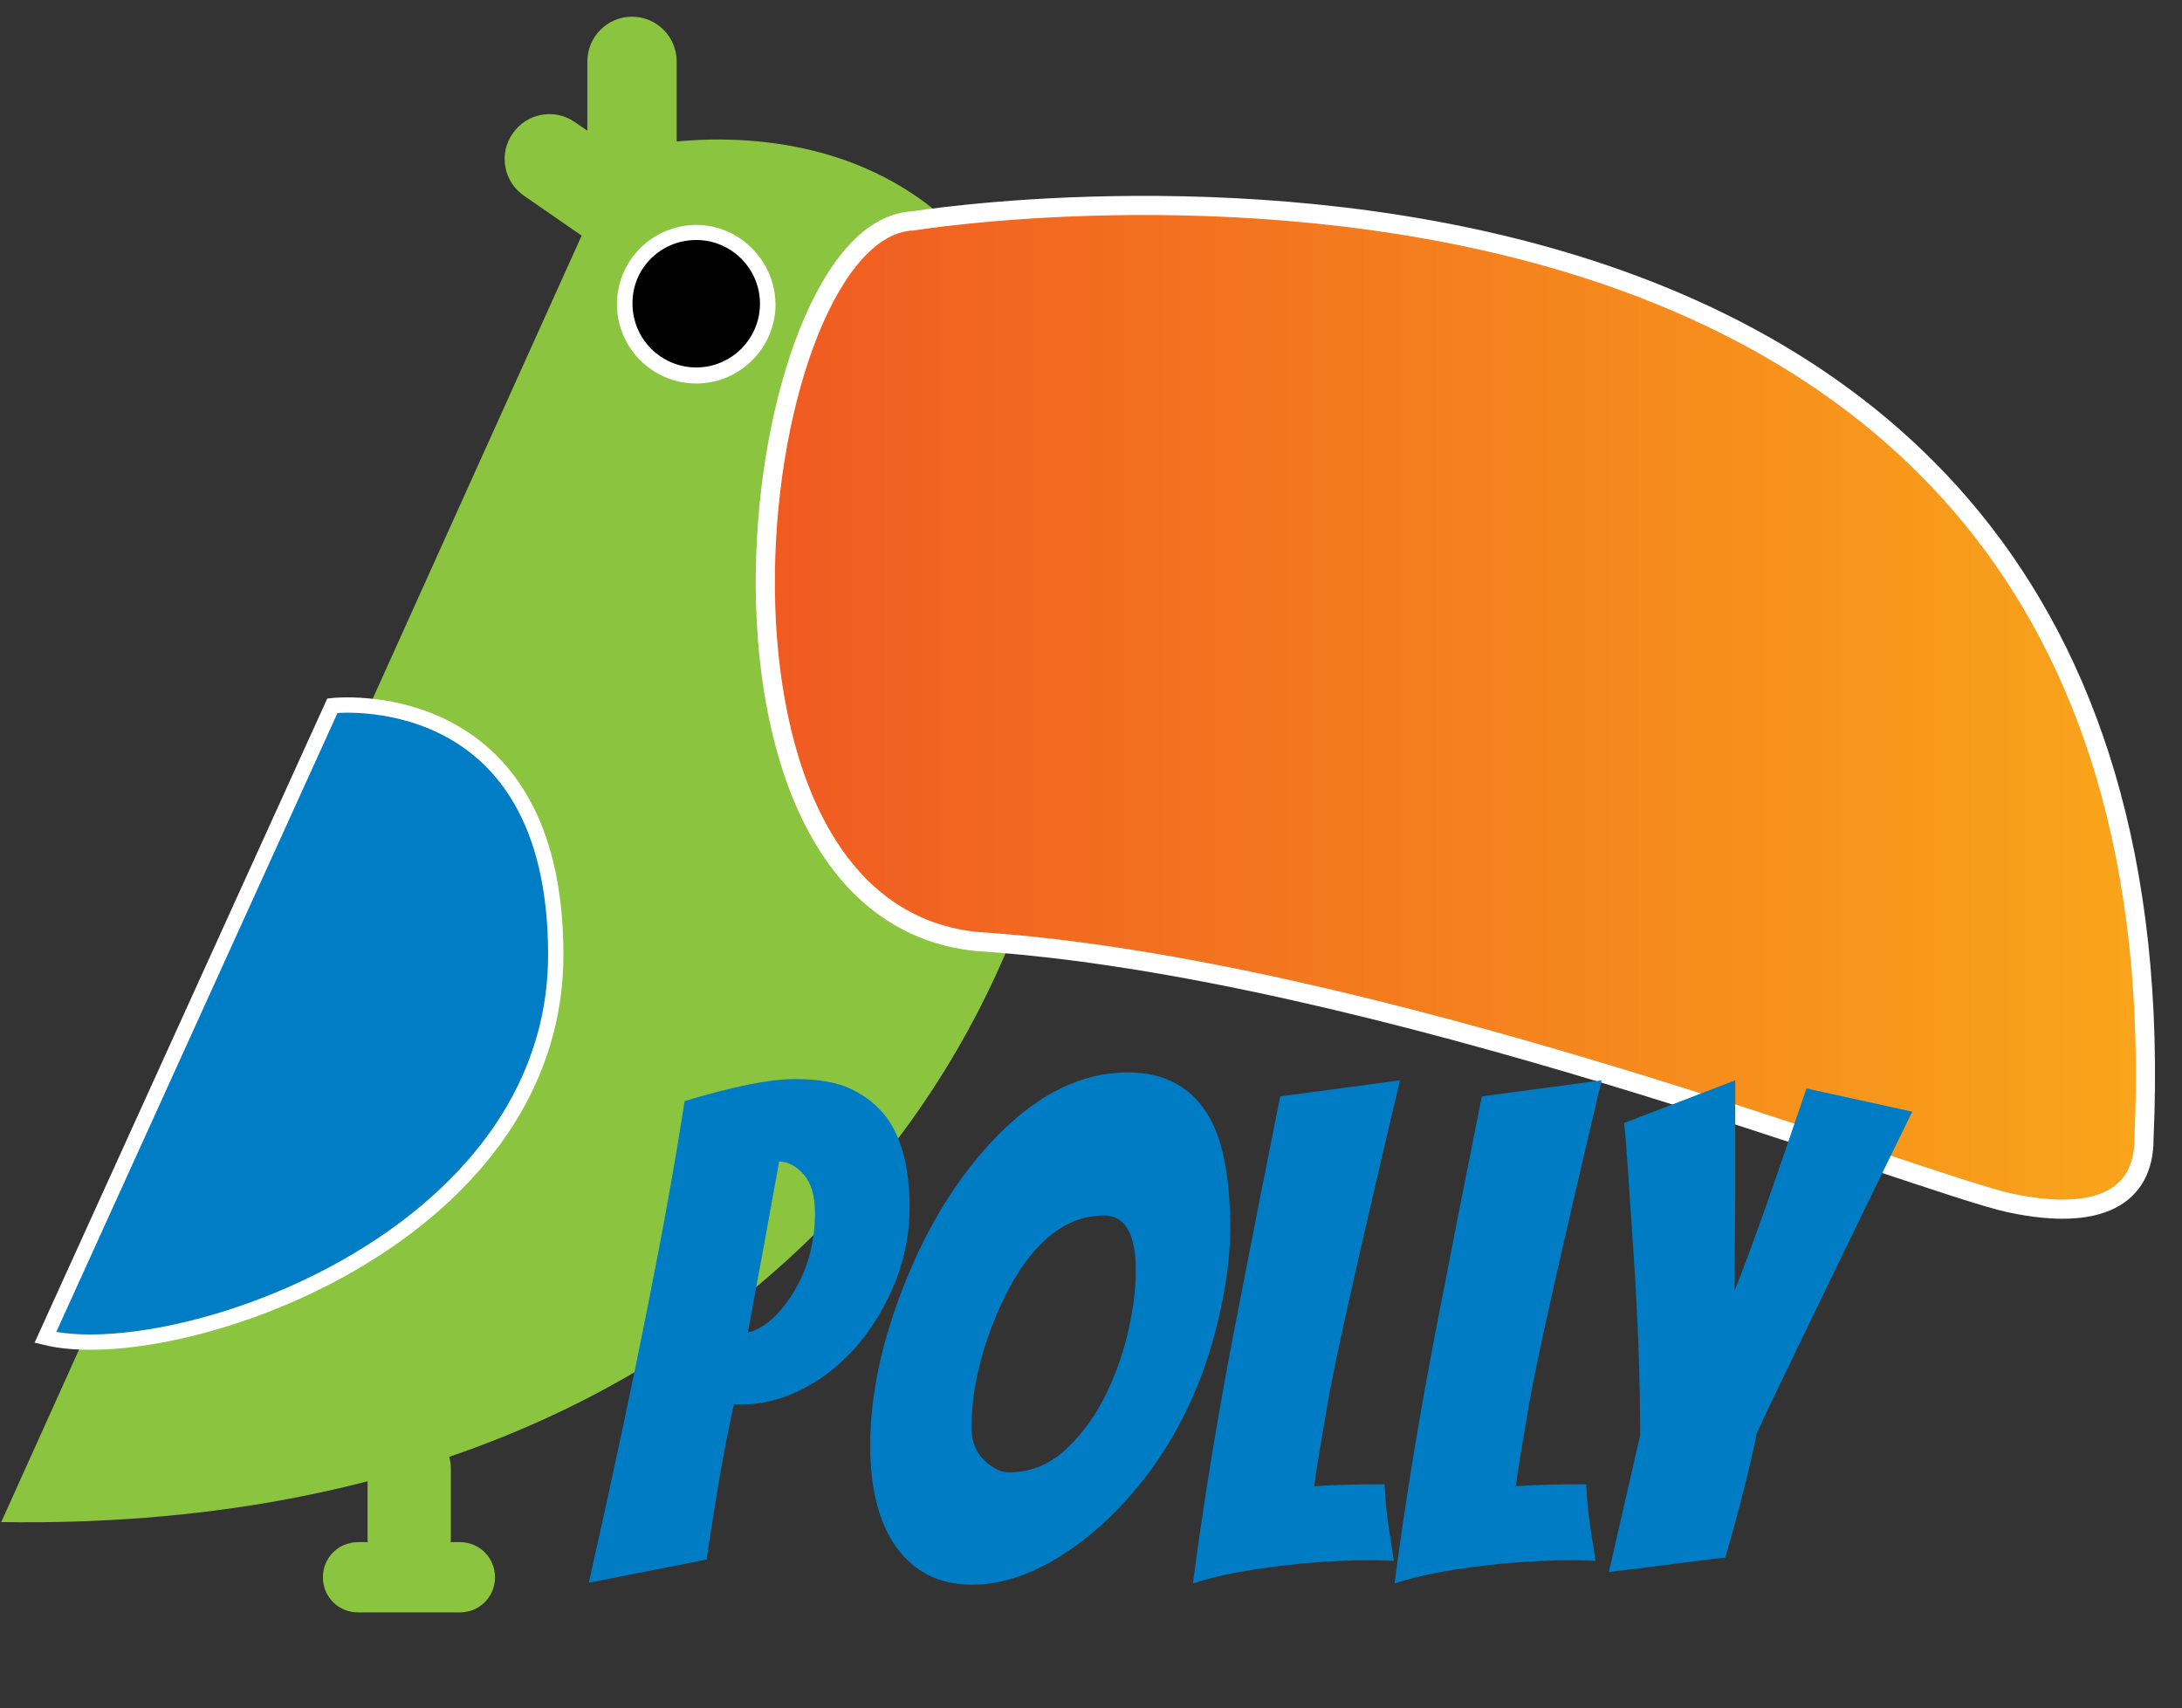<?xml version="1.0" encoding="utf-8"?>
<svg id="master-artboard" viewBox="0 0 434.825 340.461" version="1.1" xmlns="http://www.w3.org/2000/svg" x="0px" y="0px" style="enable-background:new 0 0 658 494;" width="434.825px" height="340.461px"><rect x="0" y="0" width="434.825" height="340.461" fill="#333333" stroke="none"/><defs><radialGradient id="gradient-0" gradientUnits="objectBoundingBox" cx="0.5" cy="0.5" r="0.5">
                <stop offset="0" style="stop-color: #ffffff"/>
                <stop offset="1" style="stop-color: #cccccc"/>
              </radialGradient><style id="ee-google-fonts">@import url(https://fonts.googleapis.com/css?family=Bangers:400);</style></defs><rect id="ee-background" x="0" y="0" width="434.825" height="340.461" style="fill: rgb(255, 255, 255); fill-opacity: 0; pointer-events: none;"/>

<radialGradient id="SVGID_1_" cx="327.702" cy="247.389" r="300.137" gradientTransform="matrix(0 1 1 0 81.611 -81.611)" gradientUnits="userSpaceOnUse">
		<stop offset="0" style="stop-color:#FFFFFF"/>
		<stop offset="0.527" style="stop-color:#E9E9EA"/>
		<stop offset="1" style="stop-color:#71CDE5"/>
	</radialGradient>

<g transform="matrix(1, 0, 0, 1, -115.154, -84.672)">
		<path class="st2" d="M238.7,114.7c0,0,79-21.6,90.1,69.9c11.1,91.5-54.1,205.9-213.4,203.4L238.7,114.7z" style="fill: rgb(139, 197, 63);"/>
		<path class="st2" d="M232.2,126.2c0,4.9,4,8.9,8.9,8.9l0,0c4.9,0,8.9-4,8.9-8.9V96.9c0-4.9-4-8.9-8.9-8.9l0,0&#10;&#9;&#9;&#9;c-4.9,0-8.9,4-8.9,8.9V126.2z" style="fill: rgb(139, 197, 63);"/>
		<path class="st2" d="M243.6,140.3c4,2.8,9.6,1.8,12.4-2.3l0,0c2.8-4,1.8-9.6-2.3-12.4l-24-16.6c-4-2.8-9.6-1.8-12.4,2.3l0,0&#10;&#9;&#9;&#9;c-2.8,4-1.8,9.6,2.3,12.4L243.6,140.3z" style="fill: rgb(139, 197, 63);"/>
		
			<linearGradient id="SVGID_2_" gradientUnits="userSpaceOnUse" x1="217.353" y1="225.678" x2="492.378" y2="225.678" gradientTransform="matrix(-1 0 0 1 760.043 0)">
			<stop offset="0" style="stop-color:#F9A51A"/>
			<stop offset="1" style="stop-color:#F05A22"/>
		</linearGradient>
		<path class="st3" d="M297.1,128.7c0,0,255.5-41.9,245.3,183c0,11.4-8.9,16.5-26.7,12.7c-17.8-3.8-127.1-47-205.9-52.1&#10;&#9;&#9;&#9;C247.5,266,264,130,297.1,128.7z" style="fill: url('#SVGID_2_'); stroke: rgb(255, 255, 255); stroke-width: 3.813;"/>
		<g>
			<path d="M253.9,159.5c-7.9,0-14.2-6.4-14.2-14.2S246,131,253.9,131c7.9,0,14.2,6.4,14.2,14.2S261.7,159.5,253.9,159.5z"/>
			<path class="st1" d="M253.9,132.5c7,0,12.7,5.7,12.7,12.7c0,7-5.7,12.7-12.7,12.7c-7,0-12.7-5.7-12.7-12.7&#10;&#9;&#9;&#9;&#9;C241.1,138.2,246.8,132.5,253.9,132.5 M253.9,129.5c-8.7,0-15.8,7.1-15.8,15.8c0,8.7,7.1,15.8,15.8,15.8&#10;&#9;&#9;&#9;&#9;c8.7,0,15.8-7.1,15.8-15.8C269.6,136.6,262.5,129.5,253.9,129.5L253.9,129.5z" style="fill: rgb(255, 255, 255);"/>
		</g>
		<path class="st4" d="M181.4,225.3c0,0,44.5-5.1,44.5,49.6c0,57.2-76.3,82.6-101.7,76.3L181.4,225.3z" style="fill: rgb(0, 125, 196); stroke: rgb(255, 255, 255); stroke-width: 3.051;"/>
		<g>
			<path class="st2" d="M188.4,391.3c0,4.6,3.7,8.3,8.3,8.3l0,0c4.6,0,8.3-3.7,8.3-8.3v-14c0-4.6-3.7-8.3-8.3-8.3l0,0&#10;&#9;&#9;&#9;&#9;c-4.6,0-8.3,3.7-8.3,8.3V391.3z" style="fill: rgb(139, 197, 63);"/>
			<path class="st2" d="M179.5,399c0,3.9,3.1,7,7,7h20.3c3.9,0,7-3.1,7-7l0,0c0-3.9-3.1-7-7-7h-20.3&#10;&#9;&#9;&#9;&#9;C182.6,392,179.5,395.1,179.5,399L179.5,399z" style="fill: rgb(139, 197, 63);"/>
		</g>
	</g>
<path d="M -0.12 30.04 C 2.747 17.273 4.713 7.377 5.78 0.35 C 8.787 -0.557 11.043 -1.01 12.55 -1.01 C 14.057 -1.01 15.24 -0.797 16.1 -0.37 C 16.96 0.05 17.663 0.617 18.21 1.33 C 19.17 2.617 19.65 4.477 19.65 6.91 C 19.65 8.47 19.363 9.98 18.79 11.44 C 18.21 12.9 17.443 14.2 16.49 15.34 C 15.53 16.473 14.423 17.373 13.17 18.04 C 11.91 18.713 10.61 19.05 9.27 19.05 L 8.82 19.05 C 8.3 21.343 7.74 24.53 7.14 28.61 L -0.12 30.04 M 11.61 4.08 C 10.897 8.047 10.253 11.56 9.68 14.62 C 10.667 14.373 11.583 13.58 12.43 12.24 C 13.357 10.767 13.82 9.1 13.82 7.24 C 13.82 6.2 13.59 5.413 13.13 4.88 C 12.663 4.347 12.157 4.08 11.61 4.08 ZM 33.594 10.8 C 33.594 8.533 32.937 7.4 31.624 7.4 C 29.957 7.4 28.454 8.22 27.114 9.86 C 26.047 11.173 25.131 12.963 24.364 15.23 C 23.764 17.09 23.464 18.84 23.464 20.48 C 23.464 21.573 23.927 22.397 24.854 22.95 C 25.127 23.137 25.441 23.23 25.794 23.23 C 27.054 23.23 28.171 22.8 29.144 21.94 C 30.111 21.08 30.924 20.02 31.584 18.76 C 32.237 17.5 32.737 16.153 33.084 14.72 C 33.424 13.287 33.594 11.98 33.594 10.8 M 39.414 8.22 C 39.414 9.887 39.174 11.733 38.694 13.76 C 38.221 15.78 37.574 17.64 36.754 19.34 C 35.934 21.033 34.984 22.55 33.904 23.89 C 32.824 25.23 31.694 26.363 30.514 27.29 C 28.081 29.203 25.744 30.16 23.504 30.16 C 21.617 30.16 20.127 29.477 19.034 28.11 C 17.827 26.61 17.224 24.423 17.224 21.55 C 17.224 18.43 17.951 15.067 19.404 11.46 C 20.851 7.853 22.751 4.847 25.104 2.44 C 27.644 -0.133 30.311 -1.42 33.104 -1.42 C 35.397 -1.42 37.077 -0.49 38.144 1.37 C 38.991 2.877 39.414 5.16 39.414 8.22 ZM 44.587 24.09 C 45.627 24.01 47.073 23.97 48.927 23.97 C 48.987 25.037 49.07 25.907 49.177 26.58 C 49.283 27.247 49.36 27.737 49.407 28.05 C 49.447 28.363 49.48 28.577 49.507 28.69 L 48.237 28.65 C 45.363 28.65 42.507 28.91 39.667 29.43 C 38.733 29.617 37.883 29.833 37.117 30.08 C 37.777 25.02 38.647 19.703 39.727 14.13 C 40.807 8.55 41.73 3.86 42.497 0.06 L 49.877 -0.93 C 47.33 9.843 45.847 16.463 45.427 18.93 C 45 21.39 44.72 23.11 44.587 24.09 ZM 57.014 24.09 C 58.054 24.01 59.501 23.97 61.354 23.97 C 61.414 25.037 61.497 25.907 61.604 26.58 C 61.711 27.247 61.787 27.737 61.834 28.05 C 61.874 28.363 61.907 28.577 61.934 28.69 L 60.664 28.65 C 57.791 28.65 54.934 28.91 52.094 29.43 C 51.161 29.617 50.311 29.833 49.544 30.08 C 50.204 25.02 51.074 19.703 52.154 14.13 C 53.234 8.55 54.157 3.86 54.924 0.06 L 62.304 -0.93 C 59.757 9.843 58.274 16.463 57.854 18.93 C 57.427 21.39 57.147 23.11 57.014 24.09 ZM 70.503 12.04 C 71.41 9.793 72.886 5.637 74.933 -0.43 L 81.453 1 C 79.953 4.067 78.6 6.843 77.393 9.33 L 74.773 14.74 C 74.253 15.833 73.74 16.9 73.233 17.94 C 72.726 18.98 72.27 19.95 71.863 20.85 C 71.45 22.93 70.806 25.473 69.933 28.48 L 62.753 29.38 L 64.683 20.94 C 64.683 17.547 64.546 13.8 64.273 9.7 C 64 5.593 63.836 3.227 63.783 2.6 L 63.693 1.7 L 70.543 -0.93 L 70.543 6.37 L 70.503 10.48 L 70.503 12.04 Z" transform="matrix(3.233, 0, 0, 3.233, 117.729, 218.302)" style="fill: rgb(0, 124, 196);"/></svg>